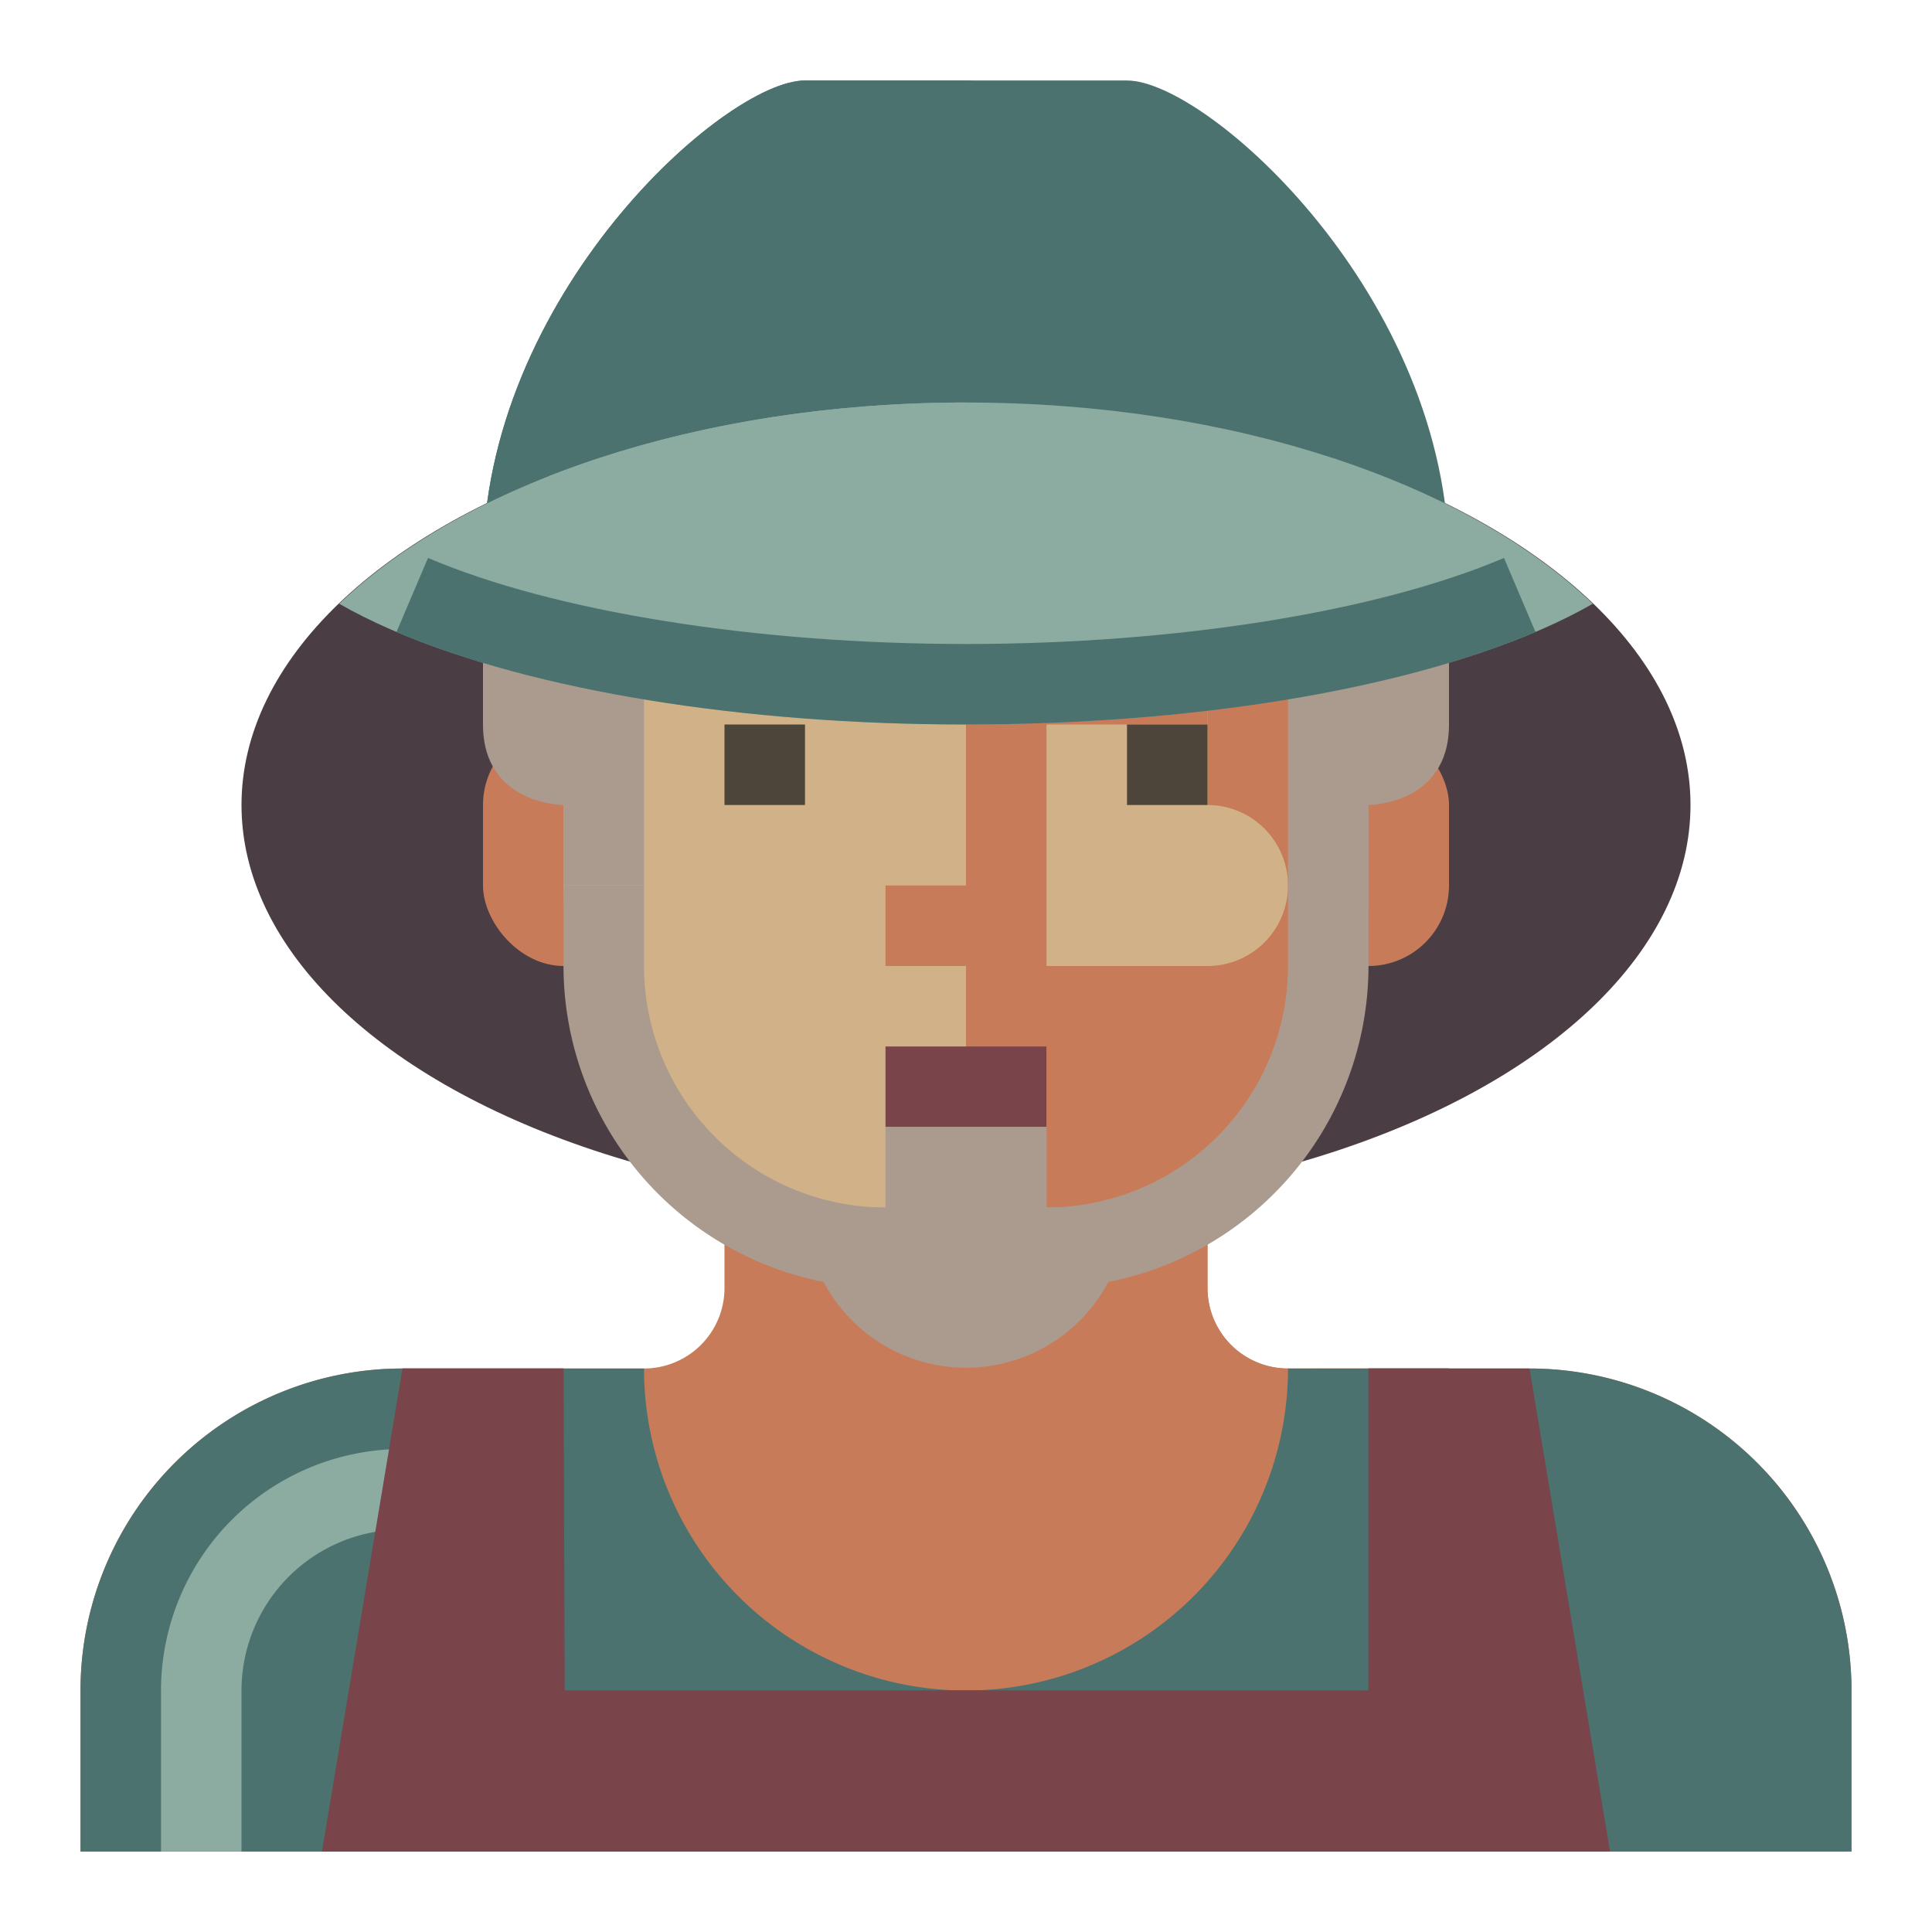 <svg xmlns="http://www.w3.org/2000/svg" viewBox="0 0 512 512" preserveAspectRatio="xMidYMid meet">
  <title>Old Male Farmer</title>
  <g id="old-male-farmer" data-name="Old Male Farmer">
    <ellipse
       cx="256"
       cy="213.333"
       rx="192"
       ry="106.667"
       style="fill:#4b3d44;fill-opacity:1"
       id="ellipse1" />
    <path
       d="m 256,128 c 100.573,0 170.667,44.969 170.667,85.333 0,40.365 -70.094,85.333 -170.667,85.333 z"
       style="fill:#4b3d44;fill-opacity:1"
       id="path1" />
    <path
       d="m 256,298.667 c -90.917,0 -170.667,-39.875 -170.667,-85.333 h 21.333 c 0,25.479 59.562,64 149.333,64 89.771,0 149.333,-38.521 149.333,-64 h 21.333 c 0,45.458 -79.75,85.333 -170.667,85.333 z"
       style="fill:#4b3d44;fill-opacity:1"
       id="path2" />
    <rect
       x="341.333"
       y="192"
       width="42.667"
       height="64"
       rx="21.333"
       ry="21.333"
       style="fill:#c77b58"
       id="rect2" />
    <rect
       x="128"
       y="192"
       width="42.667"
       height="64"
       rx="21.333"
       ry="21.333"
       style="fill:#c77b58"
       id="rect3" />
    <path
       d="m 192,277.333 v 64 a 21.333,21.333 0 0 1 -21.333,21.333 h -64 A 85.333,85.333 0 0 0 21.333,448 v 42.667 H 490.667 V 448 a 85.333,85.333 0 0 0 -85.333,-85.333 h -64 A 21.333,21.333 0 0 1 320,341.333 v -64 z"
       style="fill:#c77b58"
       id="path3" />
    <path
       d="M 341.333,362.667 A 21.334,21.334 0 0 1 320,341.333 v -64 h -64 v 85.333 h 21.333 V 384 h -42.667 v 21.333 a 21.333,21.333 0 1 0 42.667,0 h 85.333 v -42.667 z"
       style="fill:#c77b58"
       id="path4" />
    <path
       d="m 405.333,362.667 h -64 a 85.333,85.333 0 1 1 -170.667,0 h -64 A 85.333,85.333 0 0 0 21.333,448 v 42.667 H 490.667 V 448 a 85.333,85.333 0 0 0 -85.333,-85.333 z"
       style="fill:#4b726e"
       id="path5" />
    <path
       d="M 64,490.667 H 42.667 V 448 a 64.07,64.07 0 0 1 64,-64 v 21.333 A 42.709,42.709 0 0 0 64,448 Z"
       style="fill:#8caba1;fill-opacity:1"
       id="path6" />
    <path
       d="M 256,490.667 V 469.333 A 106.792,106.792 0 0 0 362.667,362.667 H 384 a 128.14,128.14 0 0 1 -128,128 z"
       style="fill:#4b726e"
       id="path7" />
    <rect
       x="149.333"
       y="42.667"
       width="213.333"
       height="298.667"
       rx="106.667"
       ry="106.667"
       style="fill:#d1b187"
       id="rect7" />
    <path
       d="m 320,64.483 v 84.85 h -42.667 v 21.333 H 320 v 42.667 a 21.333,21.333 0 0 1 21.333,21.333 v 8e-5 A 21.333,21.333 0 0 1 320,256 h -64 v 64 h 21.333 v 19.184 a 106.691,106.691 0 0 0 85.333,-104.517 v -85.333 c 0,-34.784 -16.901,-65.379 -42.667,-84.85 z"
       style="fill:#c77b58"
       id="path8" />
    <polygon
       points="277.333,256 277.333,192 320,192 320,170.667 256,170.667 256,234.667 234.667,234.667 234.667,256 "
       style="fill:#c77b58"
       id="polygon8" />
    <rect
       x="192"
       y="149.333"
       width="64"
       height="21.333"
       style="fill:#c77b58"
       id="rect8" />
    <rect
       x="213.333"
       y="106.667"
       width="85.333"
       height="21.333"
       style="fill:#c77b58"
       id="rect9" />
    <rect
       x="192"
       y="128"
       width="128"
       height="21.333"
       style="fill:#d1b187"
       id="rect10" />
    <rect
       x="234.667"
       y="277.333"
       width="42.667"
       height="21.333"
       style="fill:#79444a"
       id="rect11" />
    <rect
       x="277.333"
       y="277.333"
       width="21.333"
       height="42.667"
       style="fill:#c77b58"
       id="rect13" />
    <path
       d="m 128,192 c 0,21.333 21.333,21.333 21.333,21.333 v 21.333 h 21.333 V 149.333 H 128 Z"
       style="fill:#ab9b8e"
       id="path13" />
    <path
       d="m 341.333,149.333 v 85.333 h 21.333 v -21.333 c 0,0 21.333,0 21.333,-21.333 v -42.667 z"
       style="fill:#ab9b8e;fill-opacity:1"
       id="path14" />
    <path
       d="M 384,149.333 C 384,78.641 320,21.333 298.667,21.333 H 213.333 C 192,21.333 128,78.641 128,149.333 Z"
       style="fill:#4b726e"
       id="path15" />
    <path
       d="M 213.333,21.333 H 256 c 21.333,0 42.667,57.307 42.667,128 H 128 c 0,-70.693 64,-128 85.333,-128 z"
       style="fill:#4b726e"
       id="path16" />
    <path
       d="m 348.729,119.25 a 270.172,270.172 0 0 0 -82.062,-12.583 h -32 V 85.333 h 32 a 291.829,291.829 0 0 1 88.604,13.604 z"
       style="fill:#4b726e"
       id="path17" />
    <path
       d="M 89.896,160 C 123.108,179.111 184.974,192 256,192 327.026,192 388.892,179.111 422.104,160 388.892,128.148 327.026,106.667 256,106.667 184.974,106.667 123.108,128.148 89.896,160 Z"
       style="fill:#8caba1"
       id="path18" />
    <path
       d="m 256,192 c -59.323,0 -114.333,-8.938 -150.927,-24.51 l 8.354,-19.625 c 33.552,14.281 86.844,22.802 142.573,22.802 55.729,0 109.021,-8.521 142.573,-22.802 l 8.354,19.625 C 370.333,183.062 315.323,192 256,192 Z"
       style="fill:#4b726e"
       id="path19" />
    <path
       d="m 153.323,146.01 -7.771,-19.854 C 178.094,113.406 216.281,106.667 256,106.667 V 128 c -37.083,0 -72.583,6.229 -102.677,18.01 z"
       style="fill:#8caba1"
       id="path20" />
    <path
       d="m 173.802,110.615 -19.812,-7.896 C 177.448,43.885 217.531,23.302 219.229,22.458 L 228.771,41.542 224,32 l 4.812,9.521 c -0.344,0.177 -34.729,18.25 -55.01,69.094 z"
       style="fill:#4b726e"
       id="path21" />
    <rect
       x="298.667"
       y="192"
       width="21.333"
       height="21.333"
       style="fill:#4d4539"
       id="rect21" />
    <rect
       x="192"
       y="192"
       width="21.333"
       height="21.333"
       style="fill:#4d4539"
       id="rect22" />
    <polygon
       points="426.667,490.667 405.333,362.667 362.667,362.667 362.667,448 149.653,448 149.333,362.667 106.667,362.667 85.333,490.667 "
       style="fill:#79444a"
       id="polygon22" />
    <rect
       x="106.667"
       y="362.667"
       width="42.667"
       height="21.333"
       style="fill:#79444a"
       id="rect23" />
    <rect
       x="149.333"
       y="448"
       width="213.333"
       height="21.333"
       style="fill:#79444a"
       id="rect24" />
    <rect
       x="128"
       y="384"
       width="21.333"
       height="64"
       style="fill:#79444a"
       id="rect25" />
    <rect
       x="362.667"
       y="362.667"
       width="21.333"
       height="85.333"
       style="fill:#79444a"
       id="rect26" />
    <path
       d="M 234.667,341.333 A 85.431,85.431 0 0 1 149.333,256 v -21.333 h 21.333 V 256 a 64.07,64.07 0 0 0 64,64 z"
       style="fill:#ab9b8e"
       id="path26" />
    <path
       d="M 277.333,341.333 V 320 a 64.07,64.07 0 0 0 64,-64 v -21.333 h 21.333 V 256 a 85.431,85.431 0 0 1 -85.333,85.333 z"
       style="fill:#ab9b8e;fill-opacity:1"
       id="path27" />
    <path
       d="M 277.333,320 V 298.667 H 234.667 V 320 h -21.333 a 42.667,42.667 0 0 0 85.333,0 z"
       style="fill:#ab9b8e"
       id="path28" />
    <rect
       x="256"
       y="298.667"
       width="21.333"
       height="21.333"
       style="fill:#ab9b8e;fill-opacity:1"
       id="rect28" />
  </g>
</svg>
